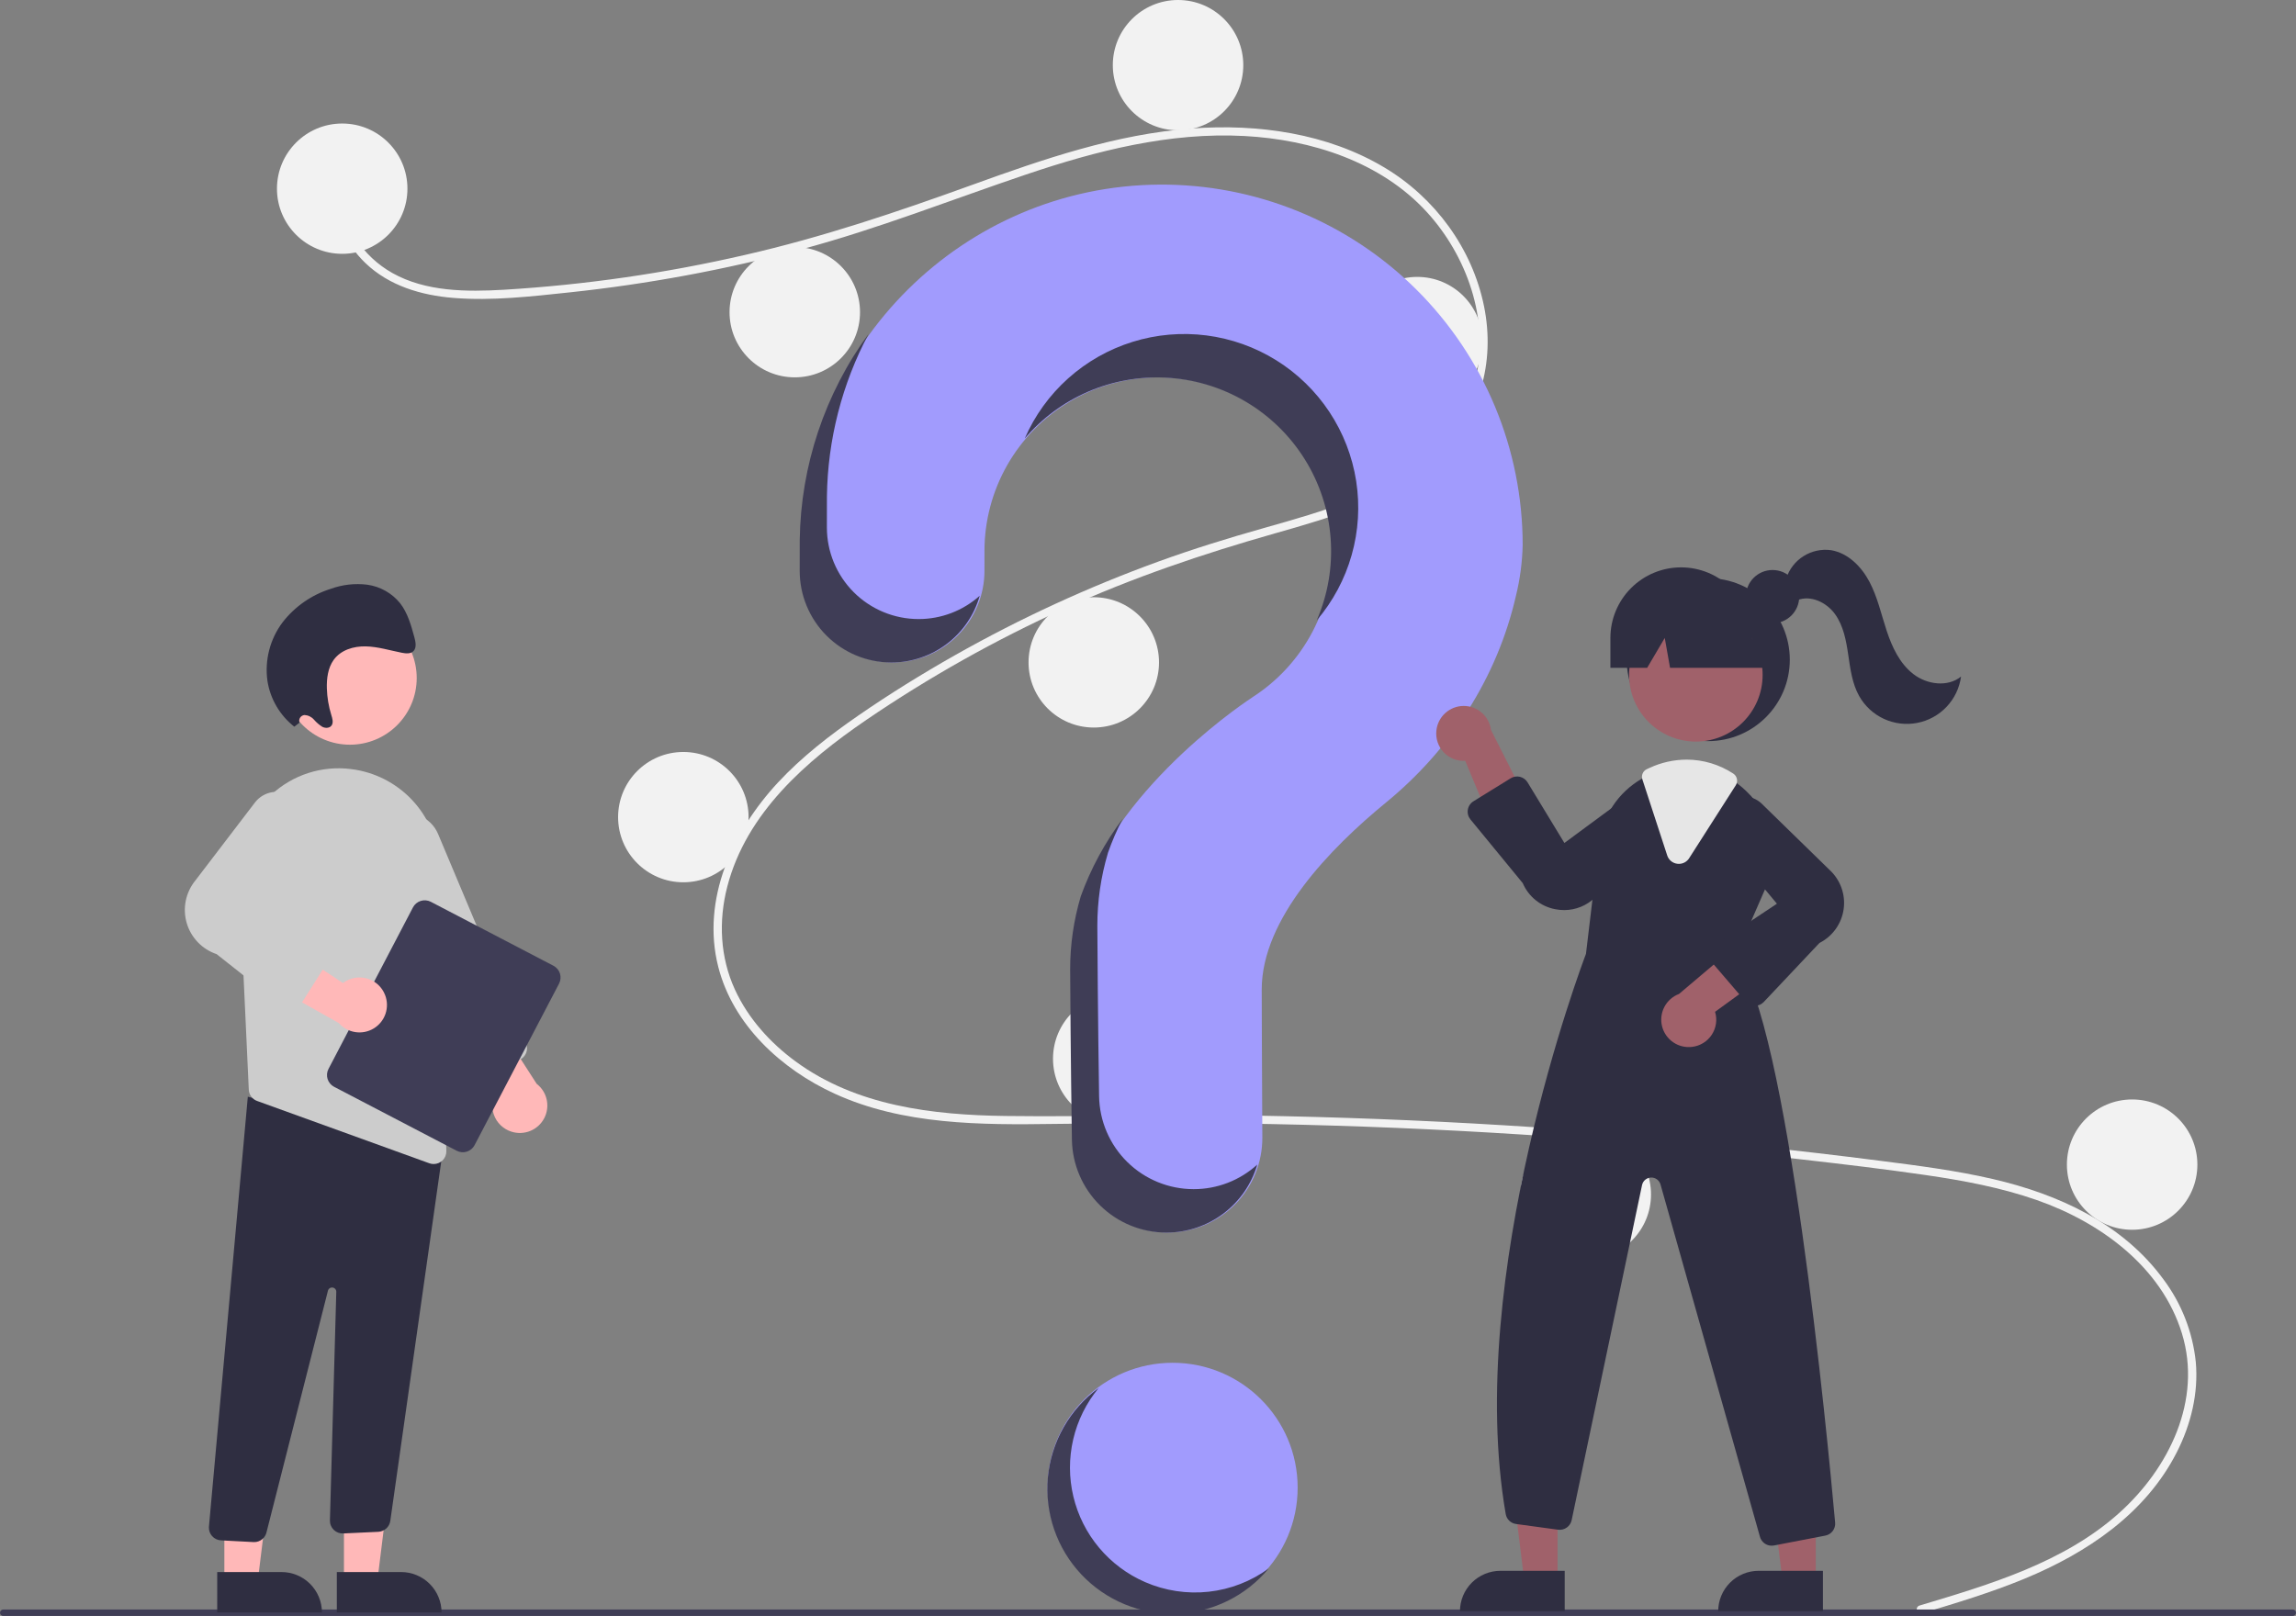 <svg width="527" height="371" viewBox="0 0 527 371" fill="none" xmlns="http://www.w3.org/2000/svg">
<rect x="0" y="0" width="527" height="371" fill="#808080" stroke="none"/>
<g clip-path="url(#clip0_146_16)">
<path d="M269.149 370.214C285 370.214 297.849 357.378 297.849 341.544C297.849 325.71 285 312.874 269.149 312.874C253.299 312.874 240.45 325.71 240.45 341.544C240.45 357.378 253.299 370.214 269.149 370.214Z" fill="#A19BFD"/>
<path d="M440.604 368.603C456.66 363.786 473.729 358.763 486.463 347.312C497.842 337.079 505.523 321.454 500.81 306.108C496.105 290.793 482.015 280.581 467.467 275.503C459.216 272.622 450.583 271.024 441.954 269.768C432.574 268.404 423.152 267.285 413.735 266.209C375.603 261.853 337.327 259.191 298.908 258.225C279.951 257.748 260.997 257.759 242.038 258.034C225.105 258.28 207.272 258.274 191.564 251.085C179.349 245.494 168.262 235.323 164.859 221.958C160.93 206.529 168.177 190.818 178.572 179.644C184.052 173.754 190.456 168.797 197.062 164.239C204.229 159.294 211.646 154.699 219.224 150.41C234.149 141.966 249.752 134.78 265.872 128.927C273.824 126.039 281.894 123.547 290.034 121.248C296.908 119.306 303.803 117.362 310.446 114.717C323.288 109.604 335.503 100.944 338.768 86.745C341.863 73.288 336.645 58.679 327.497 48.682C316.914 37.117 300.956 32.047 285.658 31.226C268.483 30.305 251.703 34.599 235.56 40.049C218.342 45.861 201.495 52.545 183.914 57.253C166.479 61.917 148.707 65.217 130.76 67.123C121.973 68.058 112.922 69.113 104.084 68.397C96.676 67.798 89.307 65.621 83.848 60.37C79.167 55.867 76.378 49.679 77.337 43.148C77.511 41.962 79.315 42.466 79.142 43.645C77.975 51.595 83.384 58.92 90.05 62.673C97.754 67.009 107.129 67.015 115.707 66.519C134.305 65.397 152.777 62.73 170.932 58.544C188.771 54.474 205.973 48.656 223.155 42.44C239.474 36.537 256.158 30.775 273.592 29.497C288.719 28.387 304.632 30.589 317.811 38.486C329.393 45.427 337.91 57.001 340.624 70.283C343.276 83.262 339.603 96.326 329.768 105.383C319.585 114.761 305.622 118.77 292.61 122.463C276.106 127.146 259.956 132.621 244.324 139.729C228.479 146.914 213.283 155.448 198.904 165.238C185.024 174.712 171.326 186.634 166.937 203.537C164.892 211.411 165.269 219.762 168.691 227.199C171.733 233.812 176.743 239.374 182.58 243.665C196.506 253.901 214.058 256.003 230.879 256.212C249.772 256.447 268.666 255.81 287.565 256.12C326.08 256.751 364.517 259.093 402.875 263.145C412.486 264.162 422.085 265.285 431.673 266.515C440.296 267.622 448.949 268.722 457.427 270.688C472.502 274.183 487.171 280.904 496.541 293.672C500.699 299.207 503.275 305.765 503.995 312.648C504.65 319.83 502.89 327.026 499.64 333.415C492.444 347.557 478.967 356.552 464.655 362.462C456.989 365.627 449.037 368.025 441.101 370.406C439.945 370.753 439.451 368.949 440.604 368.603L440.604 368.603Z" fill="#F2F2F2"/>
<path d="M78.546 58.274C86.815 58.274 93.519 51.577 93.519 43.316C93.519 35.055 86.815 28.358 78.546 28.358C70.276 28.358 63.572 35.055 63.572 43.316C63.572 51.577 70.276 58.274 78.546 58.274Z" fill="#F2F2F2"/>
<path d="M182.426 86.632C190.696 86.632 197.4 79.936 197.4 71.674C197.4 63.413 190.696 56.716 182.426 56.716C174.157 56.716 167.453 63.413 167.453 71.674C167.453 79.936 174.157 86.632 182.426 86.632Z" fill="#F2F2F2"/>
<path d="M270.398 29.916C278.667 29.916 285.371 23.219 285.371 14.958C285.371 6.697 278.667 0 270.398 0C262.128 0 255.424 6.697 255.424 14.958C255.424 23.219 262.128 29.916 270.398 29.916Z" fill="#F2F2F2"/>
<path d="M325.301 93.488C333.571 93.488 340.275 86.791 340.275 78.53C340.275 70.269 333.571 63.572 325.301 63.572C317.032 63.572 310.328 70.269 310.328 78.53C310.328 86.791 317.032 93.488 325.301 93.488Z" fill="#F2F2F2"/>
<path d="M251.056 167.032C259.326 167.032 266.03 160.335 266.03 152.074C266.03 143.813 259.326 137.116 251.056 137.116C242.787 137.116 236.083 143.813 236.083 152.074C236.083 160.335 242.787 167.032 251.056 167.032Z" fill="#F2F2F2"/>
<path d="M156.846 202.558C165.116 202.558 171.82 195.861 171.82 187.6C171.82 179.339 165.116 172.642 156.846 172.642C148.576 172.642 141.872 179.339 141.872 187.6C141.872 195.861 148.576 202.558 156.846 202.558Z" fill="#F2F2F2"/>
<path d="M256.672 258.028C264.941 258.028 271.645 251.331 271.645 243.07C271.645 234.808 264.941 228.111 256.672 228.111C248.402 228.111 241.698 234.808 241.698 243.07C241.698 251.331 248.402 258.028 256.672 258.028Z" fill="#F2F2F2"/>
<path d="M363.984 289.191C372.253 289.191 378.957 282.494 378.957 274.232C378.957 265.971 372.253 259.274 363.984 259.274C355.714 259.274 349.01 265.971 349.01 274.232C349.01 282.494 355.714 289.191 363.984 289.191Z" fill="#F2F2F2"/>
<path d="M489.389 282.335C497.659 282.335 504.363 275.638 504.363 267.377C504.363 259.115 497.659 252.418 489.389 252.418C481.12 252.418 474.416 259.115 474.416 267.377C474.416 275.638 481.12 282.335 489.389 282.335Z" fill="#F2F2F2"/>
<path d="M266.075 42.383C221.221 42.7 184.496 79.112 183.858 123.916C183.852 124.329 183.85 127.238 183.85 131.042C183.85 136.62 186.069 141.969 190.017 145.913C193.965 149.858 199.32 152.074 204.903 152.074H204.903C207.671 152.074 210.412 151.528 212.969 150.469C215.525 149.41 217.848 147.858 219.804 145.902C221.761 143.946 223.312 141.624 224.369 139.068C225.426 136.513 225.969 133.775 225.967 131.01C225.965 128.422 225.964 126.631 225.964 126.521C225.962 119.597 227.765 112.791 231.195 106.774C234.625 100.757 239.564 95.735 245.526 92.203C251.488 88.671 258.268 86.751 265.199 86.63C272.129 86.509 278.972 88.193 285.053 91.516C291.135 94.838 296.246 99.685 299.884 105.579C303.521 111.473 305.561 118.212 305.8 125.132C306.04 132.052 304.473 138.915 301.252 145.047C298.031 151.178 293.268 156.367 287.431 160.101L287.439 160.11C287.439 160.11 257.473 179.381 248.338 205.817L248.345 205.819C246.739 211.235 245.925 216.854 245.929 222.502C245.929 224.824 246.065 245.14 246.33 261.629C246.422 267.318 248.75 272.743 252.81 276.733C256.871 280.724 262.339 282.959 268.035 282.958H268.036C270.898 282.958 273.732 282.392 276.374 281.294C279.017 280.196 281.416 278.586 283.433 276.558C285.451 274.53 287.047 272.124 288.13 269.477C289.213 266.831 289.761 263.997 289.744 261.137C289.652 246.036 289.602 228.453 289.602 227.177C289.602 210.944 305.278 194.771 318.155 184.223C332.982 172.078 343.653 155.527 347.938 136.857C348.887 133.013 349.409 129.076 349.498 125.119C349.498 114.203 347.335 103.395 343.136 93.318C338.936 83.241 332.781 74.094 325.027 66.404C317.273 58.713 308.072 52.631 297.954 48.509C287.836 44.386 277.002 42.305 266.075 42.383Z" fill="#A19BFD"/>
<path d="M526.257 371H0.743C0.546 370.999 0.358 370.921 0.219 370.782C0.08 370.643 0.002 370.454 0.002 370.258C0.002 370.061 0.08 369.873 0.219 369.734C0.358 369.595 0.546 369.516 0.743 369.516H526.257C526.454 369.516 526.643 369.594 526.782 369.733C526.922 369.872 527 370.061 527 370.258C527 370.455 526.922 370.643 526.782 370.783C526.643 370.922 526.454 371 526.257 371Z" fill="#3F3D56"/>
<path d="M392.095 170.146C402.432 170.146 410.812 161.775 410.812 151.449C410.812 141.122 402.432 132.751 392.095 132.751C381.757 132.751 373.377 141.122 373.377 151.449C373.377 161.775 381.757 170.146 392.095 170.146Z" fill="#2F2E41"/>
<path d="M357.507 362.815H349.859L346.219 333.343H357.509L357.507 362.815Z" fill="#A0616A"/>
<path d="M344.394 360.632H359.146V369.91H335.106C335.106 368.691 335.347 367.485 335.813 366.359C336.28 365.234 336.964 364.211 337.827 363.349C338.689 362.488 339.713 361.804 340.84 361.338C341.967 360.872 343.175 360.632 344.394 360.632Z" fill="#2F2E41"/>
<path d="M416.778 362.815H409.13L405.491 333.343H416.78L416.778 362.815Z" fill="#A0616A"/>
<path d="M403.666 360.632H418.418V369.91H394.378C394.378 368.691 394.618 367.485 395.085 366.359C395.552 365.234 396.236 364.211 397.098 363.349C397.961 362.488 398.985 361.804 400.112 361.338C401.238 360.872 402.446 360.632 403.666 360.632Z" fill="#2F2E41"/>
<path d="M389.25 170.255C397.713 170.255 404.574 163.402 404.574 154.948C404.574 146.493 397.713 139.64 389.25 139.64C380.787 139.64 373.926 146.493 373.926 154.948C373.926 163.402 380.787 170.255 389.25 170.255Z" fill="#A0616A"/>
<path d="M398.383 219.639L405.24 203.902C406.905 200.21 407.383 196.093 406.606 192.119C405.829 188.144 403.837 184.509 400.904 181.714C400.302 181.119 399.662 180.563 398.988 180.05C395.605 177.406 391.436 175.965 387.141 175.955C384.253 175.966 381.401 176.6 378.78 177.812C378.555 177.912 378.337 178.018 378.112 178.124C377.682 178.33 377.258 178.554 376.846 178.784C374.16 180.325 371.874 182.475 370.173 185.06C368.471 187.645 367.402 190.594 367.051 193.668L364.025 218.997C363.264 220.985 336.111 292.784 345.607 347.599C345.708 348.185 345.994 348.723 346.423 349.134C346.851 349.546 347.401 349.809 347.99 349.887L357.617 351.196C358.32 351.292 359.034 351.118 359.613 350.71C360.193 350.302 360.597 349.689 360.743 348.996L376.896 272.08C376.997 271.602 377.255 271.171 377.629 270.857C378.004 270.543 378.472 270.363 378.961 270.347C379.45 270.33 379.93 270.478 380.324 270.766C380.719 271.054 381.006 271.466 381.138 271.936L403.961 352.822C404.124 353.41 404.475 353.928 404.961 354.297C405.446 354.667 406.04 354.867 406.65 354.867C406.832 354.865 407.014 354.849 407.193 354.817L418.953 352.554C419.637 352.427 420.249 352.048 420.668 351.494C421.087 350.939 421.283 350.248 421.219 349.556C419.49 330.304 410.306 233.868 398.383 219.639Z" fill="#2F2E41"/>
<path d="M329.698 167.687C329.591 168.597 329.686 169.519 329.975 170.389C330.264 171.258 330.74 172.054 331.371 172.72C332.001 173.385 332.769 173.905 333.622 174.242C334.475 174.579 335.392 174.725 336.307 174.669L344.873 195.232L351.352 185.637L342.225 167.582C342.03 166.051 341.28 164.646 340.117 163.631C338.954 162.616 337.459 162.063 335.915 162.076C334.37 162.089 332.885 162.667 331.739 163.701C330.593 164.735 329.867 166.153 329.698 167.687L329.698 167.687Z" fill="#A0616A"/>
<path d="M388.4 240.344C389.311 240.235 390.187 239.928 390.966 239.445C391.745 238.961 392.409 238.313 392.91 237.546C393.411 236.778 393.738 235.911 393.867 235.003C393.996 234.096 393.925 233.172 393.658 232.296L411.679 219.183L400.829 215.124L385.379 228.198C383.935 228.744 382.741 229.8 382.024 231.167C381.307 232.533 381.117 234.114 381.489 235.612C381.862 237.109 382.771 238.417 384.045 239.289C385.318 240.162 386.868 240.537 388.4 240.344Z" fill="#A0616A"/>
<path d="M359.022 208.941C358.331 208.94 357.642 208.872 356.964 208.738C355.325 208.426 353.787 207.717 352.487 206.672C351.187 205.626 350.165 204.278 349.51 202.745L337.509 188.127C337.256 187.818 337.071 187.459 336.968 187.073C336.864 186.687 336.845 186.283 336.911 185.889C336.976 185.494 337.125 185.119 337.348 184.787C337.571 184.455 337.862 184.174 338.202 183.964L346.74 178.684C347.055 178.489 347.406 178.359 347.772 178.3C348.138 178.241 348.512 178.255 348.873 178.341C349.233 178.428 349.573 178.585 349.873 178.803C350.172 179.021 350.426 179.297 350.618 179.613L359.076 193.533L375.274 181.575C376.563 180.899 378.053 180.71 379.471 181.041C380.889 181.372 382.14 182.202 382.996 183.379C383.853 184.555 384.256 186.001 384.134 187.45C384.011 188.9 383.371 190.257 382.33 191.274L366.163 206.005C364.263 207.886 361.697 208.942 359.022 208.941Z" fill="#2F2E41"/>
<path d="M402.789 230.925C402.767 230.925 402.745 230.925 402.723 230.924C402.329 230.914 401.942 230.822 401.586 230.654C401.23 230.485 400.914 230.244 400.657 229.945L393.067 221.099C392.808 220.798 392.617 220.445 392.505 220.064C392.393 219.684 392.363 219.284 392.417 218.891C392.471 218.497 392.608 218.12 392.819 217.784C393.03 217.448 393.31 217.16 393.641 216.94L407.854 207.475L394.978 192.01C394.229 190.763 393.954 189.288 394.204 187.854C394.454 186.421 395.211 185.126 396.338 184.205C397.465 183.283 398.886 182.798 400.342 182.837C401.797 182.876 403.19 183.437 404.266 184.417L419.916 199.695C421.148 200.819 422.088 202.225 422.656 203.792C423.224 205.358 423.403 207.04 423.178 208.691C422.952 210.342 422.329 211.914 421.361 213.272C420.394 214.629 419.111 215.732 417.623 216.486L404.832 230.044C404.569 230.322 404.253 230.543 403.901 230.695C403.55 230.846 403.172 230.924 402.789 230.925Z" fill="#2F2E41"/>
<path d="M385.353 198.329C385.232 198.329 385.11 198.321 384.989 198.306C384.461 198.242 383.961 198.027 383.551 197.688C383.141 197.349 382.836 196.9 382.674 196.393L376.97 178.924C376.827 178.482 376.849 178.004 377.032 177.577C377.215 177.15 377.546 176.804 377.965 176.602L378.15 176.515C378.318 176.435 378.484 176.356 378.653 176.281C381.313 175.049 384.209 174.406 387.14 174.397C390.947 174.404 394.668 175.521 397.848 177.611C398.274 177.894 398.572 178.333 398.677 178.834C398.782 179.335 398.686 179.857 398.41 180.287L387.71 197.033C387.459 197.43 387.111 197.758 386.699 197.984C386.287 198.211 385.824 198.33 385.353 198.329Z" fill="#E6E6E6"/>
<path d="M406.851 143.101C410.234 143.101 412.976 140.362 412.976 136.983C412.976 133.604 410.234 130.865 406.851 130.865C403.469 130.865 400.727 133.604 400.727 136.983C400.727 140.362 403.469 143.101 406.851 143.101Z" fill="#2F2E41"/>
<path d="M385.855 130.258C381.553 130.258 377.427 131.965 374.385 135.004C371.343 138.043 369.634 142.165 369.634 146.462V153.318H378.075L382.112 146.462L383.323 153.318H408.94L402.077 146.462C402.077 142.165 400.368 138.043 397.326 135.004C394.284 131.965 390.158 130.258 385.855 130.258Z" fill="#2F2E41"/>
<path d="M409.999 132.792C410.676 130.676 412.079 128.867 413.959 127.682C415.84 126.497 418.078 126.012 420.282 126.313C424.185 126.965 427.271 130.099 429.109 133.599C430.948 137.1 431.797 141.018 433.033 144.773C434.27 148.529 436.023 152.304 439.143 154.735C442.264 157.166 447.053 157.826 450.118 155.325C449.768 157.931 448.606 160.361 446.798 162.272C444.989 164.183 442.625 165.477 440.04 165.972C437.454 166.467 434.779 166.137 432.391 165.03C430.004 163.922 428.025 162.093 426.736 159.801C425.118 156.926 424.701 153.558 424.221 150.295C423.742 147.033 423.119 143.658 421.188 140.984C419.257 138.31 415.643 136.563 412.575 137.781L409.999 132.792Z" fill="#2F2E41"/>
<path d="M210.848 142.126C205.264 142.126 199.909 139.909 195.961 135.965C192.013 132.021 189.795 126.672 189.794 121.094C189.794 117.29 189.797 114.381 189.803 113.967C189.98 100.937 193.265 88.137 199.385 76.629C189.33 90.38 183.801 106.912 183.563 123.939C183.558 124.353 183.555 127.262 183.555 131.066C183.556 136.644 185.774 141.993 189.722 145.937C193.67 149.881 199.025 152.098 204.608 152.098C209.197 152.096 213.659 150.599 217.317 147.833C220.976 145.066 223.63 141.183 224.878 136.772C221.023 140.225 216.026 142.132 210.848 142.126Z" fill="#3F3D56"/>
<path d="M267.502 86.701C273.957 87.009 280.241 88.877 285.814 92.145C291.387 95.414 296.083 99.984 299.498 105.465C302.913 110.945 304.946 117.172 305.421 123.61C305.897 130.048 304.801 136.506 302.228 142.428C305.95 138.062 308.685 132.945 310.248 127.427C311.811 121.909 312.164 116.12 311.284 110.453C310.404 104.786 308.31 99.376 305.147 94.591C301.984 89.805 297.825 85.758 292.954 82.724C288.083 79.689 282.614 77.74 276.921 77.008C271.227 76.277 265.443 76.781 259.962 78.485C254.48 80.189 249.432 83.054 245.159 86.884C240.887 90.714 237.492 95.419 235.205 100.679C239.157 96.034 244.125 92.358 249.725 89.934C255.325 87.511 261.407 86.404 267.502 86.701Z" fill="#3F3D56"/>
<path d="M273.98 273.01C268.284 273.011 262.815 270.775 258.755 266.785C254.694 262.795 252.366 257.37 252.274 251.681C252.01 235.191 251.873 214.876 251.873 212.554C251.869 206.906 252.683 201.286 254.29 195.871L254.282 195.869C255.231 193.151 256.376 190.505 257.71 187.953C253.616 193.403 250.358 199.432 248.043 205.841L248.051 205.843C246.444 211.258 245.63 216.878 245.634 222.526C245.634 224.848 245.771 245.164 246.035 261.653C246.127 267.342 248.455 272.767 252.515 276.757C256.576 280.747 262.044 282.983 267.74 282.982C272.437 282.981 277.007 281.459 280.764 278.644C284.521 275.83 287.264 271.874 288.58 267.37C284.589 271.006 279.381 273.017 273.98 273.01Z" fill="#3F3D56"/>
<path d="M78.95 363.099L86.599 363.099L90.238 333.626L78.948 333.627L78.95 363.099Z" fill="#FFB8B8"/>
<path d="M101.351 370.193L77.311 370.195L77.311 360.916L92.062 360.916C94.525 360.915 96.888 361.893 98.63 363.633C100.372 365.373 101.35 367.733 101.351 370.193L101.351 370.193Z" fill="#2F2E41"/>
<path d="M51.498 363.099L59.147 363.099L62.786 333.626L51.496 333.627L51.498 363.099Z" fill="#FFB8B8"/>
<path d="M73.898 370.193L49.859 370.195L49.858 360.916L64.61 360.916C67.073 360.915 69.436 361.893 71.178 363.633C72.92 365.373 73.898 367.733 73.898 370.193L73.898 370.193Z" fill="#2F2E41"/>
<path d="M58.182 354.035L50.711 353.642C50.326 353.622 49.948 353.526 49.601 353.359C49.253 353.192 48.942 352.957 48.685 352.67C48.429 352.382 48.232 352.046 48.107 351.681C47.981 351.317 47.929 350.931 47.954 350.547L56.884 251.782L98.007 262.867L101.968 261.787L89.579 349.22C89.473 349.878 89.146 350.48 88.652 350.927C88.157 351.374 87.525 351.639 86.86 351.679L78.806 352.054C78.403 352.076 78 352.015 77.622 351.874C77.244 351.732 76.9 351.514 76.611 351.234C76.322 350.953 76.094 350.615 75.942 350.242C75.79 349.868 75.718 349.468 75.729 349.065L77.188 296.589C77.195 296.346 77.111 296.11 76.952 295.926C76.793 295.743 76.57 295.625 76.329 295.597C76.088 295.569 75.845 295.632 75.647 295.774C75.451 295.916 75.314 296.127 75.264 296.365L61.191 351.717C61.058 352.374 60.701 352.965 60.182 353.388C59.662 353.811 59.011 354.042 58.34 354.039C58.288 354.039 58.235 354.038 58.182 354.035Z" fill="#2F2E41"/>
<path d="M80.323 170.971C88.787 170.971 95.647 164.118 95.647 155.664C95.647 147.209 88.787 140.356 80.323 140.356C71.86 140.356 64.999 147.209 64.999 155.664C64.999 164.118 71.86 170.971 80.323 170.971Z" fill="#FFB8B8"/>
<path d="M54.81 200.637L56.495 236.952L57.104 250.165C57.128 250.74 57.324 251.295 57.666 251.758C58.007 252.222 58.48 252.573 59.022 252.767L98.538 267.067C98.857 267.185 99.195 267.244 99.536 267.241C99.925 267.243 100.311 267.167 100.67 267.016C101.029 266.866 101.354 266.645 101.625 266.367C101.897 266.088 102.11 265.758 102.25 265.395C102.391 265.033 102.458 264.646 102.446 264.257L100.826 198.96C100.719 193.603 98.745 188.451 95.244 184.392C91.742 180.333 86.933 177.621 81.644 176.724C81.262 176.666 80.873 176.608 80.484 176.556C77.205 176.149 73.877 176.466 70.733 177.482C67.589 178.499 64.707 180.191 62.288 182.44C59.784 184.741 57.816 187.564 56.524 190.708C55.232 193.852 54.647 197.242 54.81 200.637L54.81 200.637Z" fill="#CCCCCC"/>
<path d="M117.414 259.82C116.48 259.53 115.626 259.026 114.921 258.349C114.216 257.671 113.679 256.837 113.354 255.915C113.028 254.994 112.923 254.008 113.047 253.039C113.17 252.069 113.519 251.141 114.065 250.33L100.665 232.53L112.228 231.815L123.181 248.828C124.353 249.734 125.169 251.023 125.485 252.469C125.801 253.916 125.598 255.427 124.91 256.738C124.222 258.05 123.094 259.077 121.723 259.641C120.353 260.204 118.827 260.268 117.414 259.82H117.414Z" fill="#FFB8B8"/>
<path d="M107.993 247.109C107.638 246.965 107.315 246.752 107.043 246.483C106.771 246.213 106.555 245.893 106.408 245.539L86.219 197.49C85.823 196.549 85.616 195.54 85.611 194.519C85.606 193.498 85.802 192.487 86.188 191.542C86.574 190.597 87.143 189.737 87.862 189.012C88.581 188.287 89.435 187.71 90.377 187.315C91.32 186.92 92.33 186.715 93.352 186.71C94.374 186.706 95.386 186.902 96.332 187.289C97.277 187.675 98.137 188.244 98.863 188.963C99.588 189.681 100.165 190.536 100.559 191.477L120.748 239.527C121.046 240.24 121.05 241.041 120.757 241.756C120.465 242.471 119.9 243.041 119.188 243.341L110.225 247.098C109.872 247.247 109.493 247.325 109.11 247.327C108.727 247.329 108.347 247.255 107.993 247.109L107.993 247.109Z" fill="#CCCCCC"/>
<path d="M75.396 245.414L94.787 208.325C95.161 207.612 95.803 207.076 96.572 206.835C97.341 206.593 98.174 206.667 98.889 207.039L127.035 221.723C127.749 222.096 128.285 222.738 128.527 223.506C128.768 224.274 128.694 225.107 128.322 225.821L108.931 262.91C108.557 263.623 107.916 264.159 107.147 264.4C106.378 264.641 105.544 264.568 104.829 264.196L76.684 249.512C75.97 249.138 75.433 248.497 75.192 247.729C74.951 246.961 75.024 246.128 75.396 245.414Z" fill="#3F3D56"/>
<path d="M88.401 228.469C88.056 227.554 87.502 226.732 86.783 226.069C86.064 225.406 85.199 224.92 84.259 224.65C83.318 224.38 82.328 224.334 81.366 224.514C80.404 224.694 79.498 225.097 78.719 225.689L60.141 213.377L60.109 224.951L77.757 234.868C78.731 235.984 80.067 236.721 81.531 236.951C82.995 237.181 84.494 236.889 85.764 236.125C87.034 235.362 87.994 234.176 88.476 232.776C88.958 231.376 88.931 229.851 88.401 228.469Z" fill="#FFB8B8"/>
<path d="M64.91 231.072L49.727 219.057C48.084 218.506 46.6 217.565 45.401 216.315C44.203 215.065 43.326 213.543 42.846 211.879C42.366 210.216 42.297 208.462 42.645 206.766C42.994 205.07 43.748 203.485 44.845 202.145L58.632 184.095C59.59 182.926 60.937 182.14 62.428 181.881C63.918 181.622 65.452 181.908 66.749 182.686C68.046 183.464 69.019 184.682 69.491 186.117C69.963 187.553 69.902 189.111 69.319 190.505L58.411 208.33L74.442 215.926C74.814 216.102 75.145 216.356 75.413 216.67C75.68 216.984 75.878 217.351 75.993 217.747C76.108 218.142 76.137 218.558 76.079 218.966C76.021 219.374 75.877 219.765 75.657 220.114L69.186 230.344C68.967 230.689 68.678 230.985 68.338 231.211C67.998 231.438 67.614 231.591 67.21 231.66C67.194 231.663 67.178 231.665 67.162 231.667C66.766 231.727 66.362 231.705 65.974 231.603C65.587 231.5 65.225 231.32 64.91 231.072Z" fill="#CCCCCC"/>
<path d="M68.744 165.914C68.678 165.722 68.658 165.517 68.683 165.316C68.709 165.114 68.78 164.921 68.892 164.752C69.004 164.582 69.153 164.44 69.328 164.337C69.503 164.234 69.7 164.172 69.903 164.157C70.317 164.179 70.724 164.286 71.096 164.469C71.469 164.653 71.801 164.91 72.071 165.226C72.626 165.864 73.271 166.418 73.987 166.869C74.729 167.243 75.734 167.189 76.157 166.478C76.553 165.81 76.281 164.915 76.041 164.138C75.43 162.164 75.088 160.115 75.024 158.049C74.955 155.743 75.281 153.336 76.559 151.537C78.209 149.216 81.158 148.335 83.95 148.398C86.741 148.462 89.487 149.323 92.252 149.867C93.206 150.055 94.328 150.151 94.967 149.412C95.646 148.626 95.396 147.355 95.108 146.294C94.358 143.54 93.563 140.694 91.823 138.47C89.94 136.16 87.251 134.648 84.298 134.238C81.462 133.887 78.583 134.214 75.898 135.191C71.524 136.568 67.675 139.247 64.866 142.868C61.97 146.72 60.719 151.56 61.386 156.331C62.037 160.486 64.241 164.24 67.554 166.836L68.744 165.914Z" fill="#2F2E41"/>
<path d="M262.826 363.221C258.75 361.447 255.141 358.751 252.286 355.345C249.43 351.94 247.407 347.918 246.374 343.597C245.341 339.276 245.328 334.775 246.335 330.448C247.341 326.121 249.341 322.088 252.176 318.665C248.889 321.062 246.151 324.131 244.142 327.666C242.132 331.202 240.899 335.124 240.523 339.172C240.148 343.22 240.638 347.301 241.962 351.145C243.286 354.99 245.414 358.509 248.203 361.469C250.993 364.429 254.381 366.762 258.142 368.315C261.904 369.867 265.952 370.602 270.02 370.472C274.088 370.341 278.081 369.348 281.735 367.558C285.389 365.768 288.62 363.222 291.213 360.089C287.168 363.043 282.418 364.886 277.438 365.436C272.457 365.985 267.42 365.221 262.826 363.221Z" fill="#3F3D56"/>
</g>
<defs>
<clipPath id="clip0_146_16">
<rect width="527" height="371" fill="white"/>
</clipPath>
</defs>
</svg>
